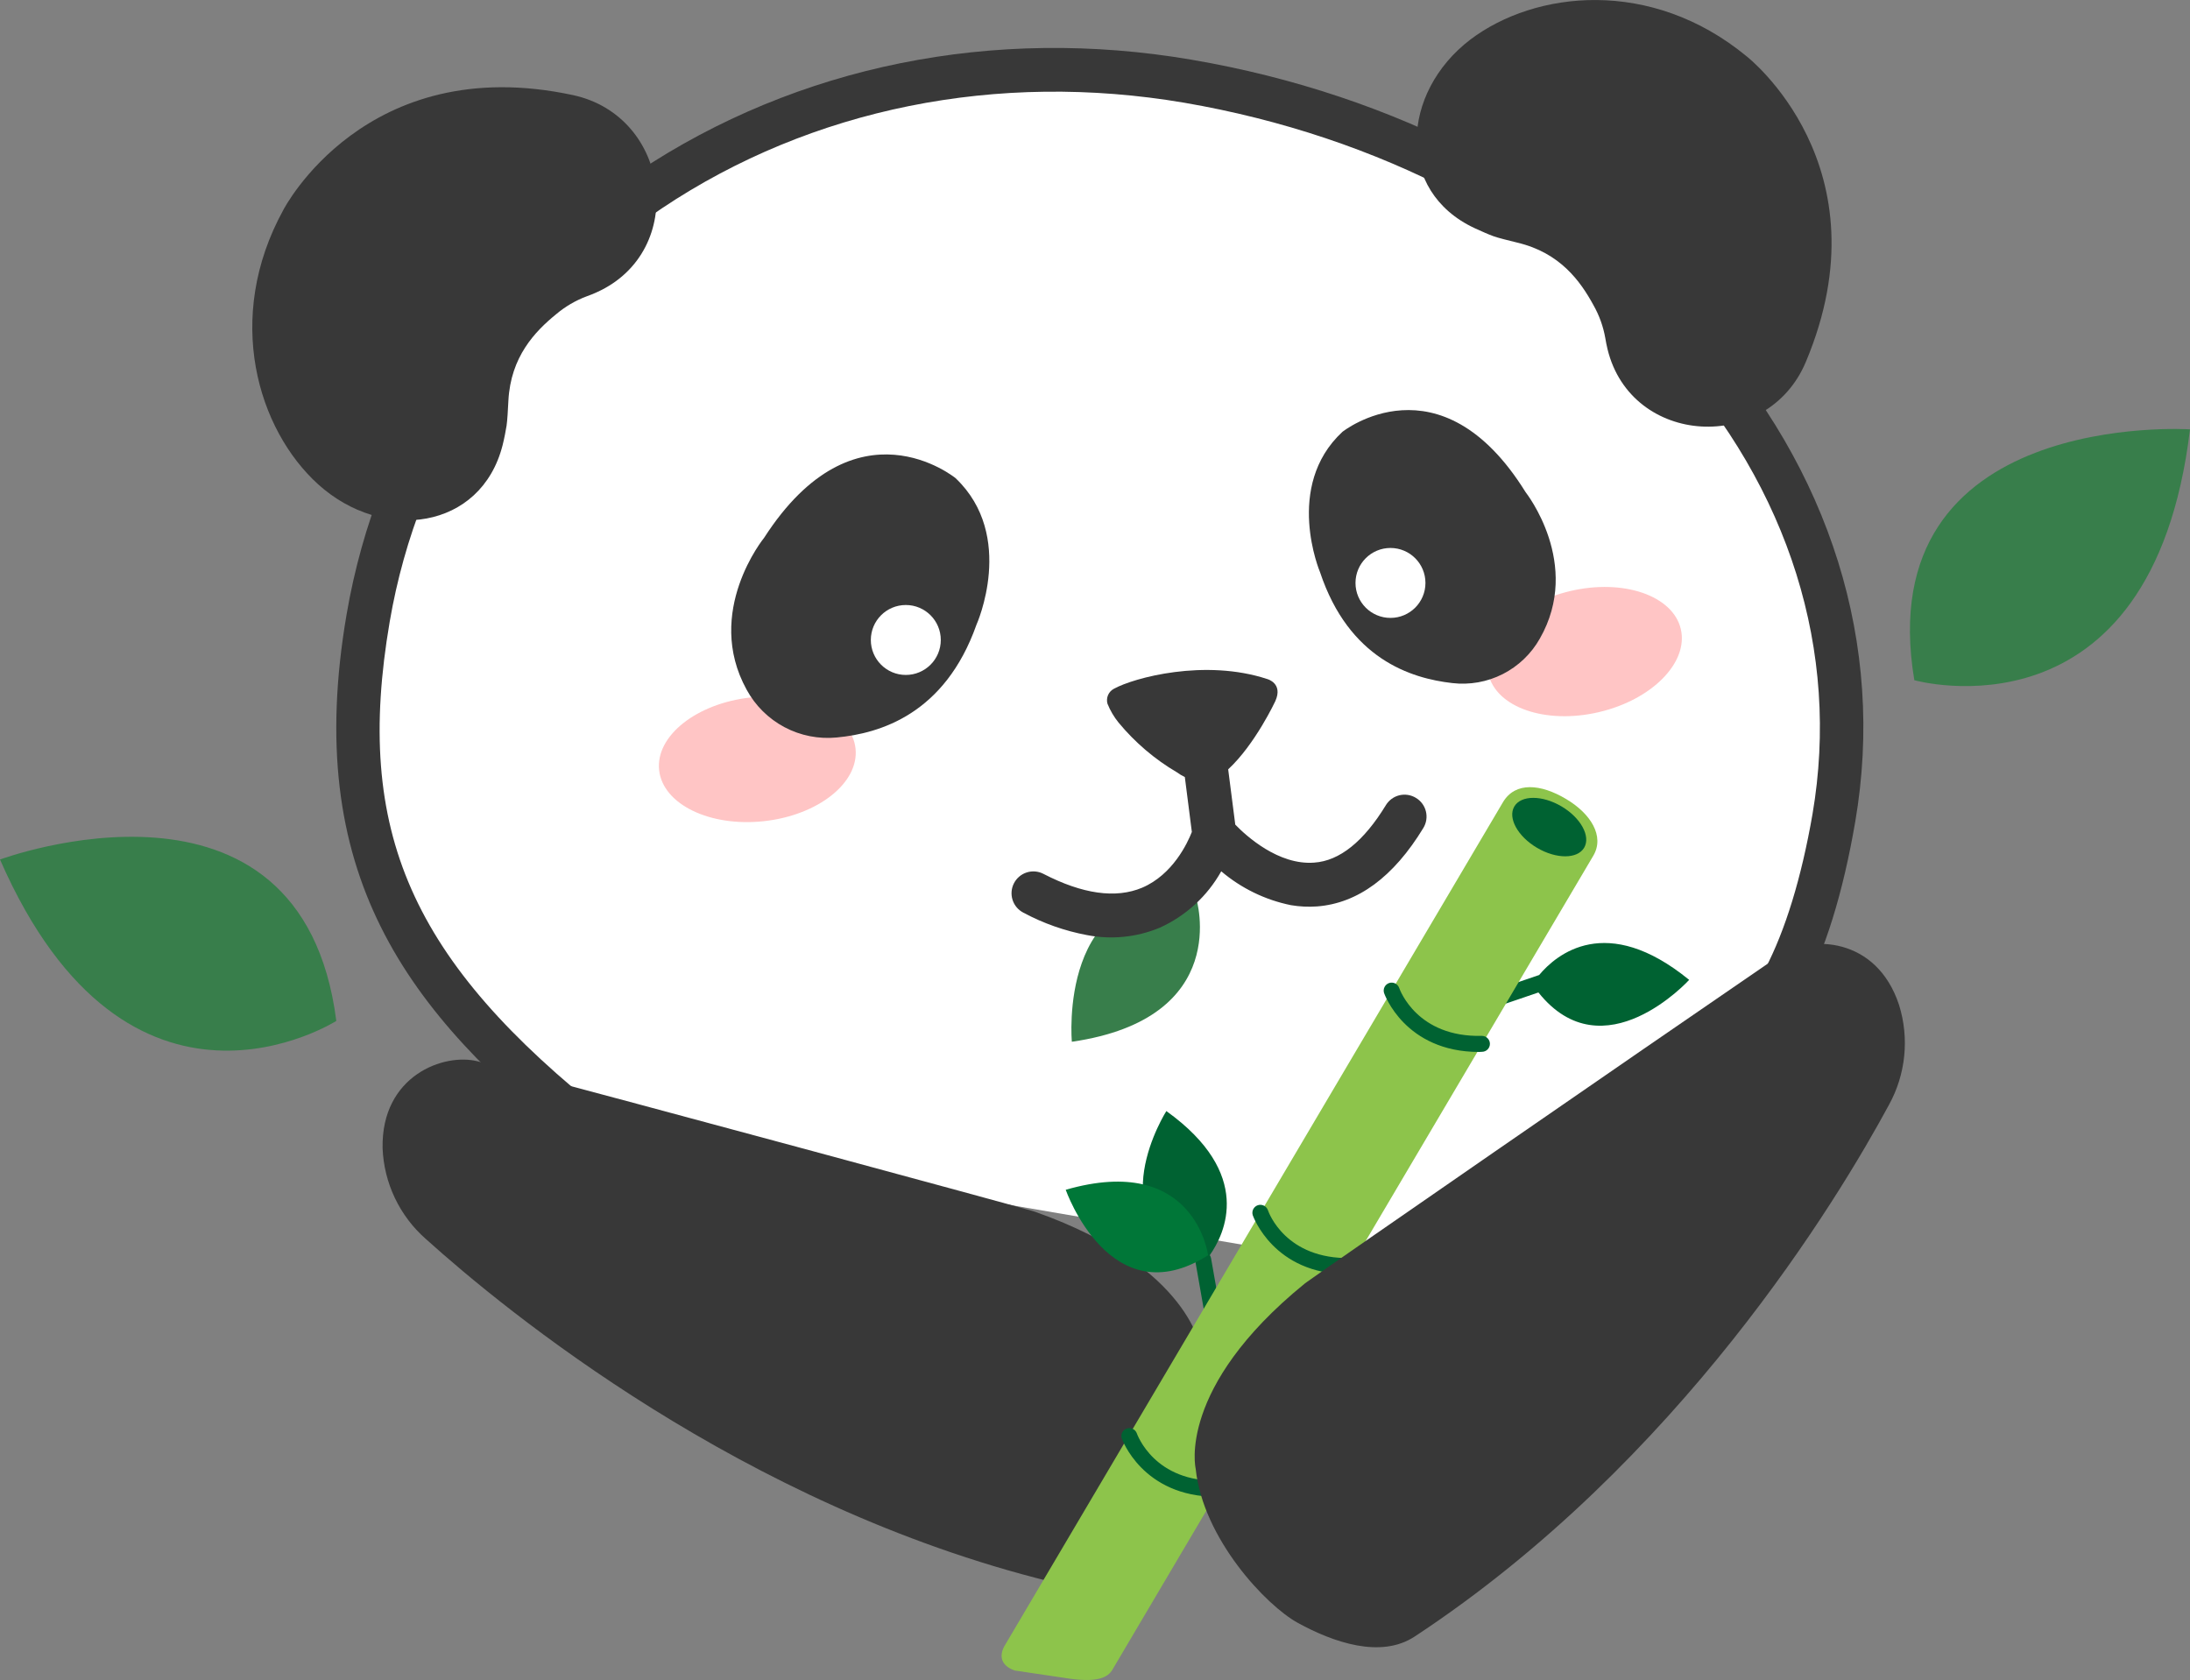 <svg width="378" height="290" viewBox="0 0 378 290" fill="none" xmlns="http://www.w3.org/2000/svg">
<rect x="0" y="0" width="378" height="290" fill="#808080" stroke="none"/>
<g clip-path="url(#clip0)">
<path d="M102.617 195.726C69.943 169.93 56.658 146.994 63.534 106.746C74.082 45.102 135.567 2.241 205.069 14.067C274.572 25.892 327.063 79.561 316.46 141.205C313.82 156.619 307.741 178.483 293.439 183.653L265.729 223.64" fill="white"/>
<path d="M265.358 224.808C264.813 224.721 264.295 224.509 263.845 224.19C262.14 223.007 261.493 223.2 262.676 221.439L291.088 180.463L292.215 180.064C301.718 176.64 309.02 162.601 312.843 140.531C317.643 112.466 308.841 84.387 288.09 61.465C267.64 39.052 238.019 23.513 204.436 17.738C172.133 12.238 140.119 18.673 114.292 35.93C88.948 52.857 72.239 78.213 67.261 107.337C61.072 143.529 70.933 165.873 104.955 192.728C105.344 193.035 105.669 193.416 105.911 193.848C106.153 194.281 106.308 194.757 106.366 195.249C106.424 195.741 106.384 196.24 106.25 196.717C106.115 197.194 105.888 197.64 105.581 198.029C105.274 198.418 104.893 198.743 104.46 198.985C104.028 199.227 103.552 199.382 103.059 199.44C102.567 199.498 102.068 199.458 101.591 199.324C101.114 199.189 100.668 198.962 100.279 198.655C69.654 174.467 52.216 150.528 59.821 106.072C65.157 74.886 83.007 47.742 110.098 29.66C137.602 11.33 171.501 4.455 205.702 10.313C240.879 16.322 272.096 32.699 293.604 56.405C315.979 81.073 325.426 111.407 320.228 141.796C315.992 166.547 307.851 181.673 295.942 186.692L269.648 224.63C268.809 225.881 266.76 225.056 265.358 224.808Z" fill="#383838"/>
<path d="M181.361 273.032C188.14 274.709 194.906 269.292 199.541 264.08C203.666 259.46 210.144 244.829 207.297 233.086C207.297 233.086 205.757 218.841 178.913 209.27L178.294 209.064C173.605 207.689 114.017 191.559 82.539 183.227C76.667 181.673 65.776 185.66 66.037 198.215C66.155 201.192 66.876 204.114 68.158 206.804C69.439 209.494 71.253 211.895 73.49 213.863C87.146 226.17 128.099 259.9 181.361 273.032Z" fill="#383838"/>
<path d="M254.521 39.382C240.865 33.015 241.773 16.006 253.779 6.834C264.973 -1.636 284.982 -3.864 301.457 9.708C301.457 9.708 325.908 28.684 311.688 62.483C305.018 78.351 281.571 77.031 277.473 60.31C277.322 59.705 277.198 59.059 277.088 58.413C276.742 56.408 276.054 54.477 275.053 52.706C272.77 48.512 269.25 43.617 261.892 41.884C260.517 41.541 258.427 41.032 257.767 40.77C256.804 40.427 255.745 39.932 254.521 39.382Z" fill="#383838"/>
<path d="M275.952 122.934C285.123 120.792 291.463 114.373 290.114 108.597C288.764 102.822 280.236 99.876 271.065 102.019C261.894 104.161 255.554 110.58 256.903 116.356C258.253 122.131 266.781 125.076 275.952 122.934Z" fill="#FFC5C5"/>
<path d="M131.907 141.746C141.266 140.703 148.321 135.079 147.664 129.184C147.007 123.289 138.887 119.357 129.527 120.4C120.167 121.443 113.112 127.067 113.769 132.962C114.426 138.856 122.547 142.789 131.907 141.746Z" fill="#FFC5C5"/>
<path d="M86.747 76.866C83.02 91.455 66.119 93.724 54.911 83.604C44.501 74.157 38.629 54.92 48.916 36.219C48.916 36.219 63.053 8.718 98.904 16.418C115.736 20.048 118.762 43.314 103.03 50.437C102.452 50.699 101.861 50.946 101.228 51.166C99.324 51.883 97.557 52.92 96.002 54.232C92.303 57.244 88.15 61.603 87.751 69.152C87.682 70.609 87.559 72.727 87.435 73.483C87.311 74.24 87.064 75.615 86.747 76.866Z" fill="#383838"/>
<path d="M227.842 98.77C227.842 98.77 221.558 83.961 231.707 74.542C231.707 74.542 248.553 61.135 263.336 84.979C263.336 84.979 273.141 97.354 265.784 110.225C264.303 112.856 262.076 114.99 259.384 116.358C256.692 117.726 253.655 118.267 250.657 117.911C243.519 117.1 232.834 113.745 227.842 98.77Z" fill="#383838"/>
<path d="M168.544 107.832C168.544 107.832 175.42 92.541 164.955 82.559C164.955 82.559 147.682 68.313 131.881 92.844C131.881 92.844 121.457 105.605 128.87 119.053C130.365 121.807 132.639 124.059 135.408 125.527C138.177 126.994 141.318 127.612 144.437 127.303C151.836 126.602 163.071 123.315 168.544 107.832Z" fill="#383838"/>
<path d="M156.346 116.509C159.68 116.509 162.383 113.806 162.383 110.472C162.383 107.138 159.68 104.436 156.346 104.436C153.011 104.436 150.309 107.138 150.309 110.472C150.309 113.806 153.011 116.509 156.346 116.509Z" fill="white"/>
<path d="M239.999 106.663C243.333 106.663 246.036 103.961 246.036 100.627C246.036 97.293 243.333 94.59 239.999 94.59C236.665 94.59 233.962 97.293 233.962 100.627C233.962 103.961 236.665 106.663 239.999 106.663Z" fill="white"/>
<path d="M206.472 155.079C206.472 155.079 212.894 175.774 185.005 179.83C185.005 179.885 182.447 151.71 206.472 155.079Z" fill="#387E4B"/>
<path d="M58.047 176.228C58.047 176.228 22.182 199.081 0 148.369C0 148.369 52.024 129.036 58.047 176.228Z" fill="#387E4B"/>
<path d="M330.418 117.416C330.418 117.416 371.413 128.981 378 74.116C378 74.116 322.593 70.486 330.418 117.416Z" fill="#387E4B"/>
<path d="M244.386 137.726C243.963 137.468 243.493 137.296 243.003 137.22C242.513 137.144 242.013 137.165 241.531 137.282C241.05 137.4 240.596 137.611 240.196 137.905C239.797 138.198 239.459 138.567 239.202 138.991C235.406 145.22 231.226 148.616 226.825 148.905C220.678 149.373 215.108 144.312 213.211 142.346L211.987 132.803C216.662 128.472 220.128 121.019 220.128 121.019C221.503 117.952 218.753 117.224 218.753 117.224C207.985 113.662 195.704 116.99 192.253 118.901C191.803 119.14 191.449 119.525 191.249 119.993C191.048 120.461 191.015 120.983 191.152 121.473C191.625 122.655 192.274 123.758 193.078 124.745C195.904 128.165 199.306 131.064 203.13 133.312C203.564 133.626 204.024 133.902 204.506 134.137L205.716 143.611C204.973 145.509 202.443 150.968 197.135 153.236C192.583 155.148 186.848 154.337 180.096 150.844C179.208 150.384 178.173 150.296 177.221 150.599C176.268 150.902 175.474 151.572 175.015 152.46C174.555 153.348 174.467 154.382 174.77 155.335C175.073 156.287 175.742 157.081 176.63 157.54C180.076 159.391 183.787 160.699 187.632 161.418C191.837 162.234 196.19 161.794 200.146 160.153C204.647 158.128 208.378 154.71 210.79 150.404C214.239 153.334 218.374 155.345 222.809 156.248C224.299 156.502 225.813 156.576 227.32 156.468C234.347 155.932 240.522 151.394 245.665 142.937C245.927 142.512 246.102 142.039 246.179 141.546C246.256 141.053 246.235 140.549 246.116 140.064C245.997 139.579 245.783 139.123 245.486 138.721C245.189 138.32 244.815 137.982 244.386 137.726Z" fill="#383838"/>
<path d="M265.66 168.307L252.912 172.653C252.61 172.762 252.356 172.973 252.194 173.25C252.032 173.527 251.971 173.852 252.024 174.169C252.076 174.486 252.237 174.774 252.48 174.985C252.723 175.195 253.031 175.314 253.352 175.32C253.502 175.345 253.656 175.345 253.806 175.32L265.536 171.319C276.772 185.399 291.555 169.146 291.555 169.146C277.226 157.444 268.603 164.787 265.66 168.307Z" fill="#006232"/>
<path d="M208.81 216.668C211.409 212.983 216.456 202.656 201.315 191.793C201.315 191.793 189.433 210.494 206.307 217.548C206.314 217.584 206.314 217.622 206.307 217.658L208.727 231.409C208.786 231.729 208.956 232.018 209.208 232.225C209.46 232.431 209.777 232.542 210.102 232.536H210.336C210.514 232.505 210.684 232.438 210.836 232.341C210.989 232.244 211.12 232.118 211.224 231.97C211.327 231.821 211.4 231.654 211.439 231.478C211.478 231.301 211.482 231.119 211.45 230.941L209.03 217.191C208.997 217.002 208.921 216.824 208.81 216.668Z" fill="#006232"/>
<path d="M183.685 289.629L175.145 288.364C172.546 287.456 172.532 285.613 173.385 284.115L259.403 138.496C261.548 134.866 265.977 135.347 270.281 137.905C274.585 140.448 276.992 144.354 275.012 147.709L192.06 288.13C191.262 289.574 189.419 290.577 183.685 289.629Z" fill="#8DC44B"/>
<path d="M255.319 181.59C242.461 181.59 238.94 171.539 238.899 171.429C238.784 171.082 238.812 170.704 238.975 170.378C239.139 170.052 239.426 169.804 239.772 169.689C240.119 169.574 240.497 169.602 240.823 169.766C241.149 169.929 241.397 170.216 241.512 170.562C241.636 170.92 244.62 179.088 255.786 178.813C256.151 178.813 256.501 178.958 256.759 179.216C257.017 179.473 257.162 179.823 257.162 180.188C257.162 180.553 257.017 180.902 256.759 181.16C256.501 181.418 256.151 181.563 255.786 181.563L255.319 181.59Z" fill="#006232"/>
<path d="M232.656 219.955C219.797 219.955 216.277 209.889 216.236 209.793C216.119 209.446 216.145 209.068 216.307 208.74C216.47 208.413 216.756 208.163 217.102 208.046C217.449 207.93 217.827 207.956 218.155 208.118C218.482 208.28 218.732 208.566 218.849 208.913C218.972 209.284 221.874 217.411 233.123 217.163C233.488 217.163 233.838 217.308 234.096 217.566C234.353 217.824 234.498 218.174 234.498 218.538C234.498 218.903 234.353 219.253 234.096 219.511C233.838 219.768 233.488 219.913 233.123 219.913L232.656 219.955Z" fill="#006232"/>
<path d="M210.006 258.374C197.134 258.374 193.614 248.322 193.586 248.212C193.507 247.878 193.555 247.525 193.722 247.225C193.889 246.925 194.163 246.698 194.489 246.589C194.815 246.48 195.17 246.498 195.484 246.638C195.798 246.778 196.048 247.03 196.185 247.346C196.309 247.689 199.252 255.926 210.46 255.596C210.825 255.596 211.174 255.741 211.432 255.999C211.69 256.257 211.835 256.606 211.835 256.971C211.835 257.336 211.69 257.685 211.432 257.943C211.174 258.201 210.825 258.346 210.46 258.346L210.006 258.374Z" fill="#006232"/>
<path d="M273.429 146.332C274.596 144.357 272.843 141.162 269.514 139.197C266.186 137.231 262.542 137.238 261.375 139.212C260.209 141.187 261.961 144.382 265.29 146.347C268.619 148.313 272.263 148.306 273.429 146.332Z" fill="#006232"/>
<path d="M208.521 216.682C208.521 216.682 206.293 198.944 183.946 205.379C183.946 205.379 191.647 227.407 208.521 216.682Z" fill="#007738"/>
<path d="M244.166 282.506C238.335 286.342 230.153 283.51 224.033 280.154C218.532 277.157 207.627 265.579 206.376 253.52C206.376 253.52 203.075 239.576 225.175 221.591L225.642 221.247C229.603 218.387 280.389 183.282 307.274 164.869C312.293 161.446 323.886 161.583 327.792 173.505C328.674 176.347 328.973 179.339 328.67 182.299C328.368 185.26 327.47 188.129 326.032 190.734C317.313 206.878 289.974 252.351 244.166 282.506Z" fill="#383838"/>
</g>
<defs>
<clipPath id="clip0">
<rect width="378" height="290" fill="white"/>
</clipPath>
</defs>
</svg>
